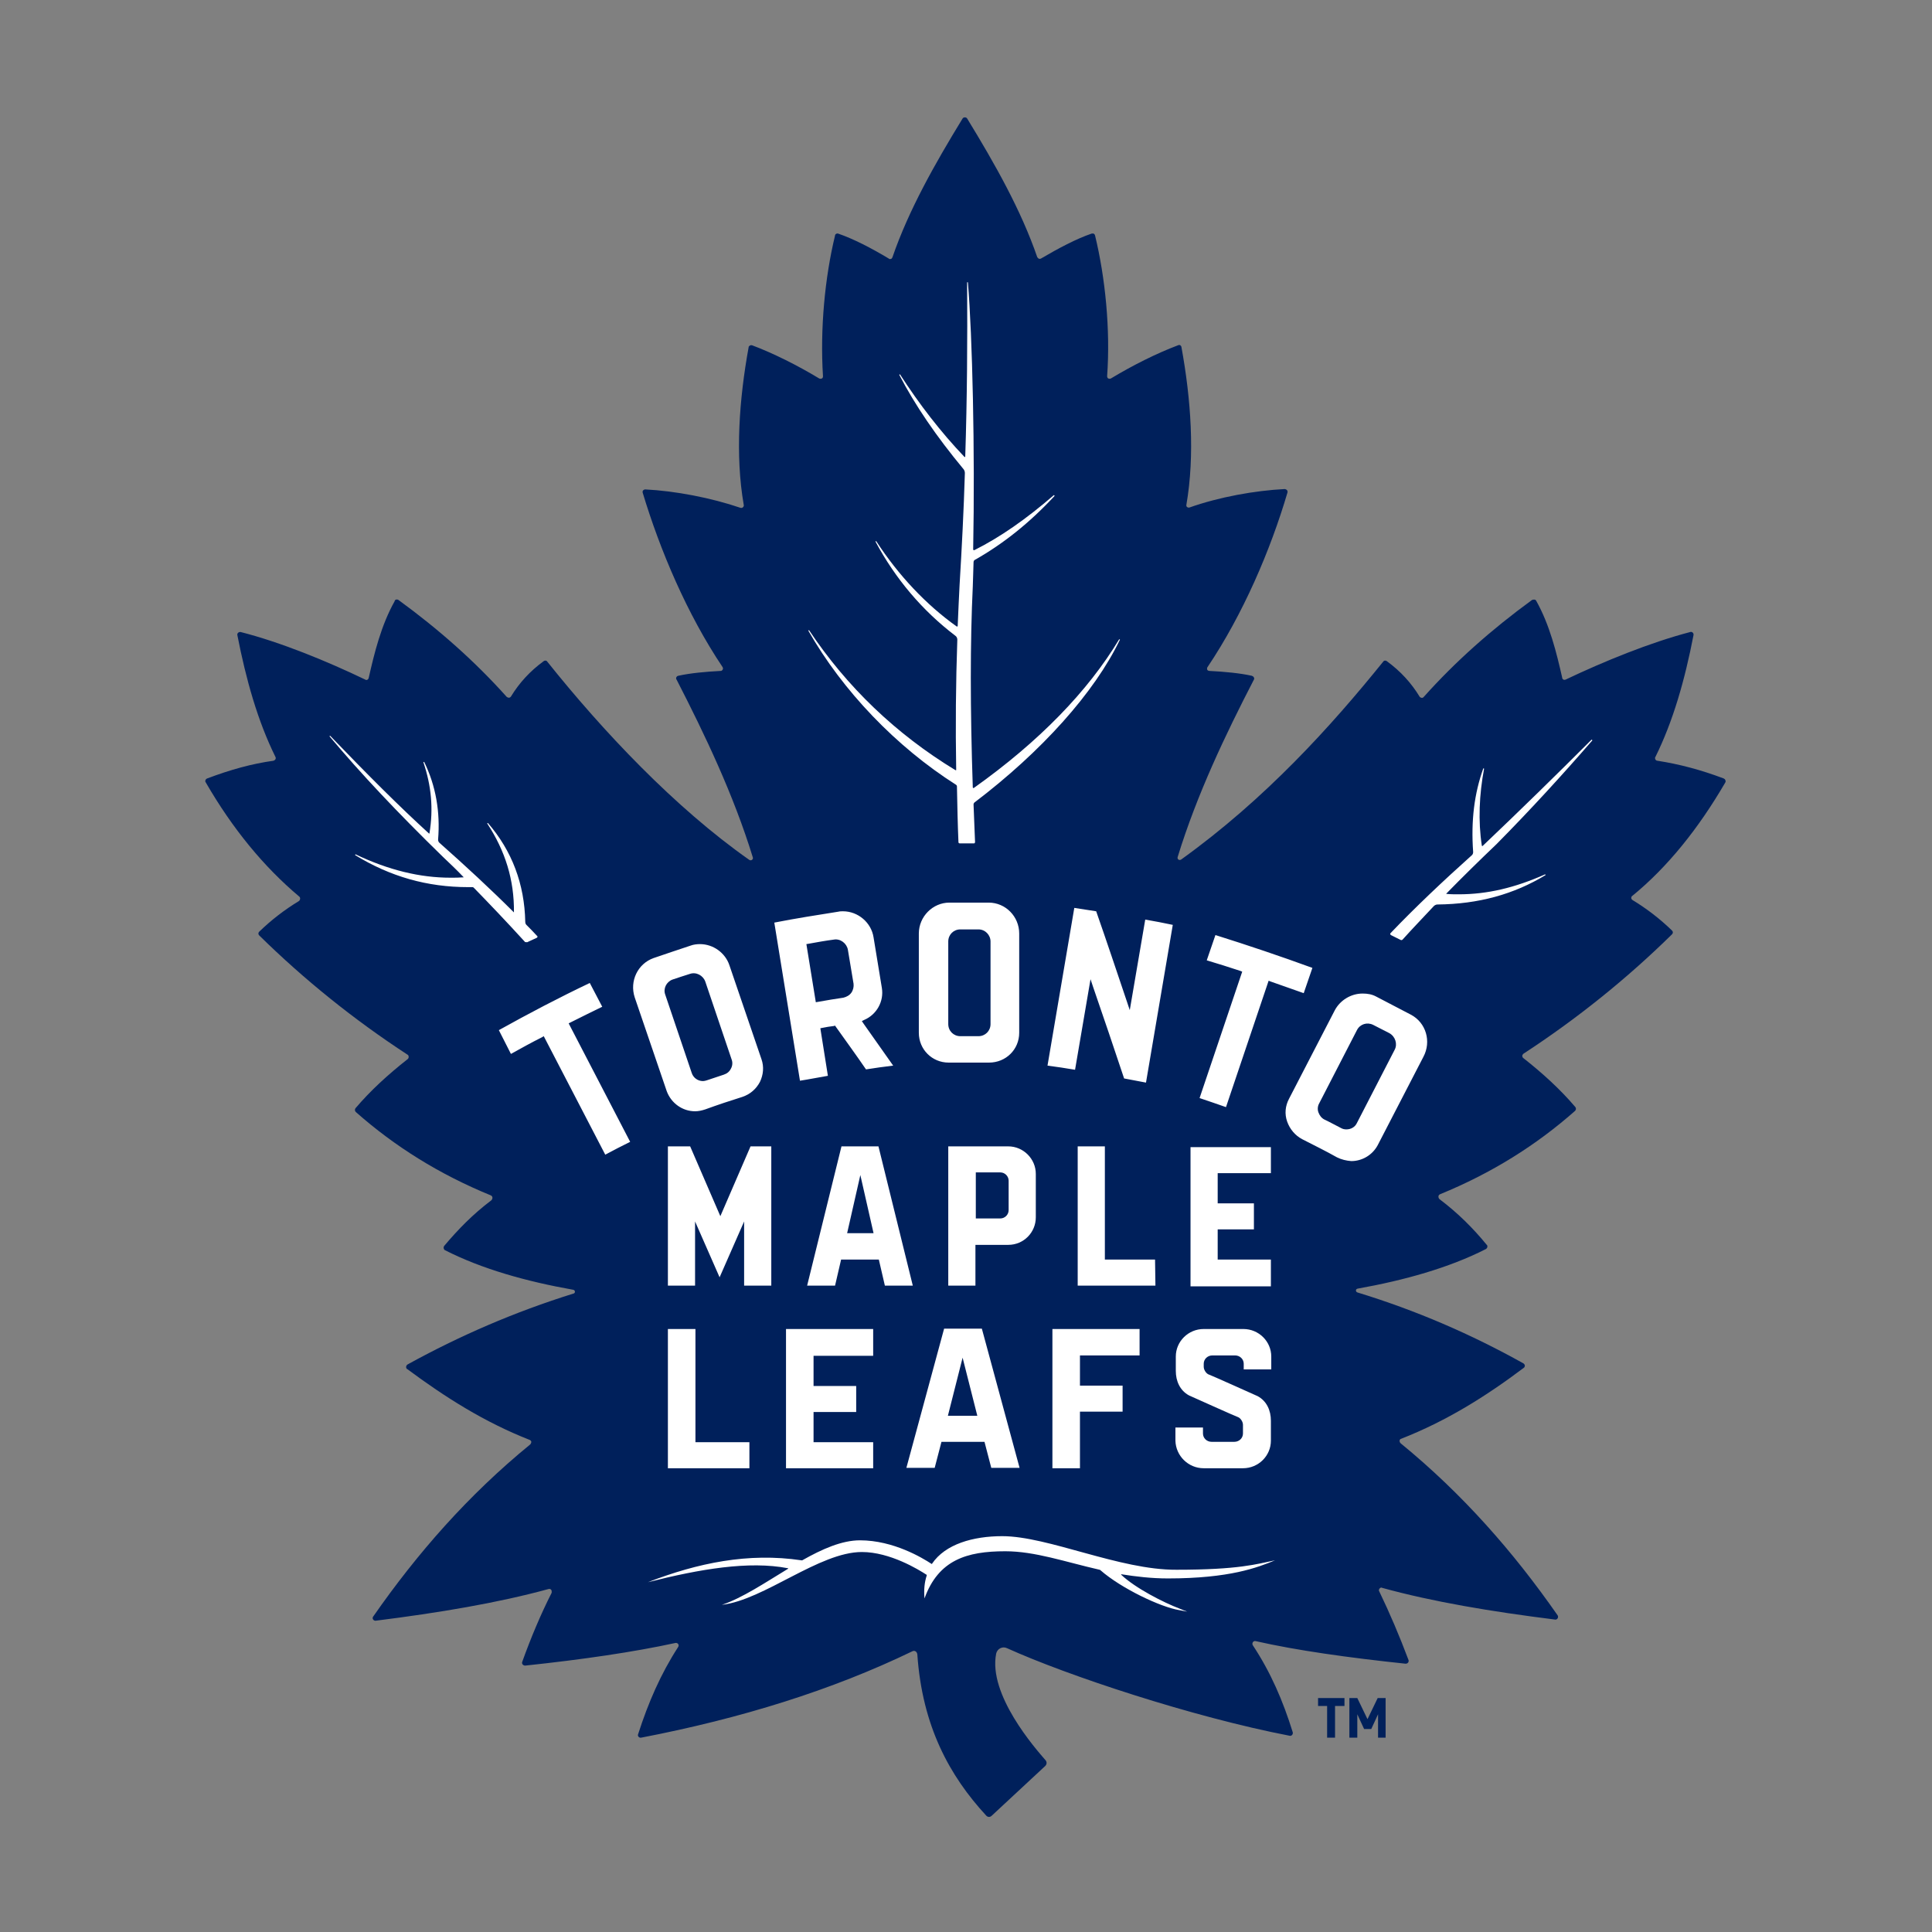 <?xml version="1.0" encoding="utf-8"?>
<!-- Generator: Adobe Illustrator 26.0.2, SVG Export Plug-In . SVG Version: 6.00 Build 0)  -->
<svg version="1.1" id="Layer_1" xmlns="http://www.w3.org/2000/svg" xmlns:xlink="http://www.w3.org/1999/xlink" x="0px" y="0px"
	 viewBox="0 0 512 512" style="enable-background:new 0 0 512 512;" xml:space="preserve">
<rect x="0" y="0" width="512" height="512" fill="#808080" stroke="none"/>
<style type="text/css">
	.st0{fill:#00205B;}
	.st1{fill:#FFFFFF;}
</style>
<g>
	<path class="st0" d="M353.8,452.1v8.4h-2.1v-8.4h-2.4V450h7v2.1H353.8L353.8,452.1z M365.2,460.5v-6.2l-1.8,3.9h-1.9l-1.8-3.9v6.2
		h-2.1V450h2.1l2.7,5.6l2.7-5.6h2.1v10.5L365.2,460.5L365.2,460.5z"/>
	<path class="st0" d="M457.2,207.4c0.2-0.3,0.1-0.6-0.1-0.9c-0.1-0.1-0.2-0.1-0.3-0.2c-6.1-2.3-11.8-3.8-17.6-4.7
		c-0.3,0-0.6-0.3-0.6-0.7c0-0.1,0-0.2,0.1-0.3c4.7-9.5,7.8-20.4,10.1-32.3c0.1-0.5-0.4-1-0.9-0.8c-10.7,2.8-22.9,7.8-33,12.6
		c-0.3,0.1-0.6,0.1-0.8-0.2c-0.1-0.1-0.1-0.2-0.1-0.3c-1.5-6.6-3.3-14-6.9-20.4c-0.1-0.2-0.3-0.3-0.5-0.3c-0.2,0-0.4,0-0.6,0.1
		c-10.7,7.8-20.3,16.3-28.7,25.7c-0.2,0.3-0.6,0.3-0.9,0.1c-0.1-0.1-0.2-0.1-0.2-0.2c-2.2-3.6-5-6.7-8.7-9.4
		c-0.3-0.2-0.7-0.2-0.9,0.1c-13.8,17.1-31.2,36.4-53.6,52.5c-0.5,0.3-1.1-0.1-0.9-0.7c5.1-16.6,12.7-32.5,20.2-47
		c0.2-0.3,0-0.7-0.3-0.9c-0.1,0-0.1,0-0.2-0.1c-3.1-0.7-7.3-1.1-11.3-1.3c-0.4,0-0.7-0.3-0.6-0.7c0,0,0,0,0,0c0-0.1,0-0.2,0.1-0.3
		c9.4-14,16.7-31,21.2-46.3c0.1-0.3-0.1-0.7-0.4-0.8c-0.1,0-0.2-0.1-0.3-0.1c-7.9,0.4-17.4,2.1-25.3,4.9c-0.3,0.1-0.7-0.1-0.8-0.4
		c0-0.1,0-0.2,0-0.3c2.3-13.2,1.2-28.1-1.3-41.8c0-0.2-0.2-0.4-0.3-0.5c-0.2-0.1-0.4-0.1-0.6,0c-5.6,2.1-12,5.3-17.8,8.8
		c-0.2,0.1-0.5,0.1-0.7,0c-0.2-0.1-0.3-0.4-0.3-0.6c0.9-12.4-0.5-26.2-3.2-37.3c-0.1-0.4-0.4-0.6-0.8-0.5c0,0,0,0-0.1,0
		c-4.1,1.4-8.8,3.9-13.4,6.6c-0.3,0.2-0.7,0.1-0.9-0.2c0,0,0-0.1-0.1-0.1c-4.3-12.5-11.2-24.7-18.6-36.8c-0.1-0.2-0.4-0.3-0.6-0.3
		c-0.2,0-0.5,0.1-0.6,0.3c-7.4,12.1-14.3,24.3-18.6,36.8c-0.1,0.2-0.2,0.4-0.4,0.4c-0.2,0.1-0.4,0.1-0.6-0.1
		c-4.5-2.7-9.3-5.2-13.4-6.6c-0.3-0.1-0.7,0.1-0.8,0.4c0,0,0,0,0,0.1c-2.7,11.1-4,24.8-3.2,37.3c0,0.3-0.1,0.5-0.3,0.6
		c-0.2,0.1-0.5,0.1-0.7,0c-5.8-3.5-12.2-6.7-17.8-8.8c-0.4-0.1-0.7,0.1-0.9,0.4c0,0,0,0.1,0,0.1c-2.5,13.7-3.6,28.6-1.3,41.8
		c0.1,0.4-0.2,0.7-0.5,0.8c0,0,0,0,0,0c-0.1,0-0.2,0-0.3,0c-7.9-2.7-17.4-4.5-25.3-4.9c-0.3,0-0.6,0.2-0.7,0.5c0,0.1,0,0.2,0,0.3
		c4.6,15.3,11.8,32.3,21.2,46.3c0.2,0.3,0.1,0.7-0.2,0.9c-0.1,0.1-0.2,0.1-0.3,0.1c-4,0.2-8.2,0.6-11.3,1.3
		c-0.4,0.1-0.6,0.5-0.5,0.8c0,0.1,0,0.1,0.1,0.2c7.5,14.6,15.1,30.5,20.2,47.1c0.2,0.5-0.4,1-0.9,0.7
		c-19.8-13.9-38.9-34.2-53.6-52.6c-0.2-0.3-0.6-0.3-0.9-0.1c-3.7,2.7-6.5,5.8-8.7,9.4c-0.2,0.3-0.6,0.4-0.9,0.2
		c-0.1,0-0.1-0.1-0.2-0.1c-8.4-9.4-18-17.9-28.7-25.7c-0.3-0.2-0.8-0.2-1,0.2c0,0,0,0,0,0.1c-3.6,6.4-5.4,13.8-6.9,20.4
		c-0.1,0.3-0.3,0.5-0.6,0.5c-0.1,0-0.2,0-0.3-0.1c-10.2-4.9-22.4-9.9-33-12.6c-0.5-0.1-1,0.3-0.9,0.8c2.3,11.8,5.4,22.8,10.1,32.3
		c0.1,0.2,0.1,0.4,0,0.6c-0.1,0.2-0.3,0.3-0.5,0.4c-5.8,0.8-11.5,2.4-17.6,4.7c-0.3,0.1-0.5,0.4-0.5,0.7c0,0.1,0,0.2,0.1,0.3
		c7.1,12.3,15.4,22.4,24.8,30.3c0.3,0.2,0.3,0.7,0.1,1c-0.1,0.1-0.1,0.1-0.2,0.2c-3.8,2.3-7.3,5-10.5,8.1c-0.3,0.3-0.3,0.7,0,1
		c0,0,0,0,0,0c12,11.8,25.2,22.4,39.3,31.6c0.2,0.1,0.3,0.3,0.3,0.6c0,0.2-0.1,0.5-0.3,0.6c-5.2,4.1-9.8,8.3-13.8,13
		c-0.2,0.3-0.2,0.7,0.1,1c10.3,9.1,22.1,16.5,35.8,22.1c0.2,0.1,0.4,0.3,0.4,0.6c0,0.3-0.1,0.5-0.3,0.7c-4.9,3.7-8.8,7.7-12.5,12.1
		c-0.1,0.1-0.1,0.2-0.1,0.3c-0.1,0.2,0,0.4,0.1,0.6c0.1,0.1,0.1,0.2,0.2,0.2c9.8,5,21.6,8.3,34,10.5c0.6,0.1,0.6,0.9,0.1,1
		c-15.7,4.9-30.2,11.2-44,18.8c-0.3,0.2-0.5,0.6-0.3,1c0,0.1,0.1,0.2,0.2,0.2c10.1,7.5,20.5,14.1,32.5,18.8c0.2,0.1,0.4,0.3,0.4,0.5
		c0,0.2-0.1,0.5-0.3,0.7c-16.4,13.4-29.9,28.8-41.6,45.6c-0.4,0.5,0.1,1.2,0.7,1.1c16.7-2.1,32.3-4.7,45.8-8.4
		c0.4-0.1,0.7,0.1,0.8,0.5c0,0.2,0,0.3,0,0.5c-2.9,5.7-5.5,11.9-7.8,18.3c-0.2,0.5,0.2,1,0.8,1c15.1-1.6,28.8-3.6,39.8-6
		c0.6-0.1,1.1,0.5,0.7,1.1c-4.6,7.1-7.9,14.7-10.6,23.1c-0.2,0.5,0.3,1,0.8,0.9c26.5-5.1,50.6-12.6,71.9-22.9
		c0.6-0.3,1.2,0.1,1.3,0.8c1.3,19,8.5,32.2,18.3,42.8c0.4,0.4,1,0.4,1.4,0L277,468c0.4-0.4,0.5-1,0.1-1.5
		c-2.7-3.1-15.3-17.4-13.1-28.3c0.3-1.3,1.7-2,2.9-1.4c15.9,7.2,49,18.2,74.9,23.2c0.5,0.1,0.9-0.4,0.8-0.9
		c-2.6-8.4-5.9-16-10.6-23.1c-0.3-0.5,0.1-1.2,0.7-1.1c11,2.5,24.7,4.4,39.8,6c0.4,0,0.7-0.2,0.8-0.6c0-0.1,0-0.2,0-0.3
		c-2.4-6.4-5-12.5-7.8-18.3c-0.2-0.3,0-0.7,0.3-0.9c0.2-0.1,0.3-0.1,0.5,0c13.4,3.7,29,6.3,45.8,8.4c0.6,0.1,1-0.6,0.7-1.1
		c-11.7-16.8-25.2-32.2-41.6-45.6c-0.2-0.2-0.3-0.4-0.3-0.7c0-0.2,0.2-0.5,0.4-0.5c12-4.7,22.4-11.2,32.5-18.8
		c0.2-0.1,0.3-0.4,0.3-0.6c0-0.2-0.2-0.5-0.4-0.6c-13.8-7.7-28.3-14-44-18.8c-0.5-0.2-0.5-0.9,0.1-1c12.3-2.2,24.2-5.5,34-10.5
		c0.3-0.2,0.5-0.6,0.3-1c0,0-0.1-0.1-0.1-0.1c-3.6-4.4-7.6-8.4-12.5-12.1c-0.2-0.2-0.3-0.4-0.3-0.7c0-0.3,0.2-0.5,0.4-0.6
		c13.7-5.6,25.5-13,35.8-22.1c0.3-0.3,0.3-0.7,0.1-1c-4-4.7-8.6-8.9-13.8-13c-0.3-0.2-0.4-0.7-0.1-1c0-0.1,0.1-0.1,0.2-0.2
		c14.1-9.2,27.3-19.8,39.3-31.6c0.3-0.3,0.3-0.7,0-1c-3.2-3.1-6.7-5.8-10.5-8.1c-0.3-0.2-0.4-0.6-0.2-0.9c0-0.1,0.1-0.1,0.2-0.2
		C441.9,229.8,450.1,219.6,457.2,207.4L457.2,207.4z"/>
	<path class="st1" d="M253.4,208c0.1,0.1,0.2,0.2,0.2,0.4c0.1,5.3,0.2,10.1,0.4,14.8c0,0.2,0.2,0.3,0.3,0.3l3.8,0h0
		c0.1,0,0.2,0,0.2-0.1c0.1-0.1,0.1-0.2,0.1-0.2c-0.1-3.3-0.3-6.7-0.4-10c0-0.2,0.1-0.4,0.2-0.5c17.8-13.5,31.9-29.2,38.6-43.2
		l-0.2-0.1c-8.3,13.8-21.2,27.1-38.5,39.4c-0.1,0.1-0.3,0-0.3-0.1c-0.7-21.1-0.7-38.6,0-53.3c0.1-2,0.1-4.1,0.2-6.4
		c0-0.2,0.1-0.5,0.3-0.6c7.6-4.3,14.5-9.8,21.2-17l-0.2-0.2c-7.4,6.4-14.3,11.2-21.1,14.6c0,0-0.1,0-0.1,0c-0.1,0-0.1-0.1-0.2-0.1
		c0,0,0-0.1,0-0.1c0.5-26.1-0.2-56.5-1.4-70.8l-0.2,0c0.1,15.4,0,30.8-0.5,46.2c0,0.1-0.1,0.1-0.1,0.1c0,0-0.1,0-0.1,0
		c-6.3-6.6-12-14-17.1-21.9l-0.2,0.1c4.2,8.1,9.8,16.3,17.1,25.1c0.2,0.3,0.3,0.6,0.3,1c-0.3,9.9-0.8,19.7-1.4,29.6
		c-0.2,3.3-0.3,6.8-0.5,10.9c0,0.1-0.2,0.2-0.3,0.1c-8-5.7-15.4-13.5-21.3-22.6l-0.2,0.1c5.3,9.9,12.4,18.3,21.2,25
		c0.3,0.2,0.5,0.6,0.5,1c-0.4,11.5-0.5,23-0.3,34.5c0,0,0,0.1,0,0.1c0,0,0,0-0.1,0c0,0,0,0-0.1,0c-15.8-9.6-28.8-22.1-38.8-37.1
		l-0.2,0.1C223.3,183.1,237.5,197.9,253.4,208L253.4,208z M139.6,249.7c0.1,0,0.1,0,0.1,0l2.6-1.2c0.1-0.1,0.2-0.2,0.1-0.4
		c0,0,0-0.1-0.1-0.1c-0.9-1-1.9-2-2.8-2.9c-0.2-0.2-0.3-0.5-0.3-0.8c-0.2-10-3.5-18.8-9.9-26.2l-0.2,0.1c4.8,7.3,7.2,15,7.1,23.6
		c0,0,0,0,0,0c-6.1-6.1-12.8-12.3-19.8-18.5c-0.2-0.2-0.3-0.5-0.3-0.8c0.6-7.3-0.6-14.3-3.7-20.6l-0.2,0.1
		c2.1,6.2,2.7,12.3,1.6,18.9l-0.1,0c-7.8-7.1-16.3-15.6-26.2-25.9l-0.2,0.1c8.3,9.9,18.1,20.3,30,31.9c1.9,1.8,3.8,3.6,5.6,5.5
		c-1.2,0.1-2.3,0.1-3.5,0.1c-8.1,0-16.4-2-25.2-6.2l-0.1,0.2c9.3,5.7,19.1,8.5,30,8.5c0.4,0,0.7,0,1.1,0c0.2,0,0.3,0.1,0.4,0.2
		c3.9,4,8.4,8.7,13.6,14.4C139.4,249.6,139.5,249.7,139.6,249.7L139.6,249.7z M396.6,223.7c9-9.1,17.5-18.4,25.4-27.5l-0.2-0.2
		c-9.3,9.3-18.7,18.5-28.9,28.2c0,0,0,0-0.1,0c0,0-0.1,0-0.1-0.1c-1-6.5-0.7-13.5,0.6-20.4l-0.2-0.1c-2.4,6.7-3.3,13.9-2.7,22.2
		c0,0.3-0.1,0.6-0.3,0.8c-7.7,6.9-15,13.8-21.6,20.7c-0.1,0.1-0.1,0.3,0,0.4c0,0,0.1,0.1,0.1,0.1l2.6,1.3c0.2,0.1,0.4,0,0.5-0.1
		c2.7-3,5.5-5.9,8.3-8.9c0.2-0.2,0.6-0.4,0.9-0.4c10.9-0.1,20.3-2.7,28.7-7.8l-0.1-0.2c-8.1,3.6-15.4,5.3-22.9,5.3
		c-1.1,0-2.2,0-3.2-0.1c0,0,0,0-0.1,0c0,0,0,0,0,0c0,0,0,0,0-0.1c0,0,0,0,0,0C387.6,232.4,392.1,228,396.6,223.7L396.6,223.7z
		 M265.6,407.1c-7.7,0-15.1,2.1-18.6,7.3c0,0.1-0.1,0.1-0.2,0c-2.3-1.5-10-6.2-18.9-6.2c-4.8,0-10,2.3-15.3,5.3c-0.1,0-0.1,0-0.2,0
		c-14.1-2.1-27.5,0.7-40.7,5.8c13.8-3.5,26.8-5.7,37.1-3.7c0,0,0.1,0,0.1,0.1c0,0,0,0,0,0c-6.1,3.7-12.2,7.8-17.6,9.6
		c11.2-1.3,25.8-14,37.1-14c7.5,0,15.1,4.7,17.1,6c0.1,0,0.1,0.1,0.1,0.2c-0.6,1.8-0.8,3.8-0.6,6.1c3.7-10.2,11.2-12.5,21.4-12.5
		c7.9,0,15.8,2.8,25,4.9c0.1,0,0.2,0.1,0.2,0.1c5.6,4.9,16,9.8,20.9,10.6l2.1,0.4l-2-0.8c-4.2-1.6-11.7-5.4-15.5-9
		c0,0,0-0.1,0.1-0.1c3.8,0.6,7.9,1.1,12.3,1.1c16.4,0,23.8-2.9,28.4-4.8c-4.9,1-9.6,2.5-26.1,2.5
		C296.7,416.1,277.8,407.1,265.6,407.1L265.6,407.1z M151.3,270.9c2.8-1.4,5.6-2.8,8.3-4.1l-3.3-6.3c-8.2,3.9-16.2,8.1-24.1,12.5
		l3.2,6.3c2.7-1.5,5.4-3,8.2-4.4l0.5-0.3l16.3,31.4c2.2-1.2,4.4-2.3,6.6-3.4l-16.3-31.4L151.3,270.9L151.3,270.9L151.3,270.9z
		 M184.2,294.5c0.9,0,1.8-0.2,2.7-0.5c3.3-1.2,6.6-2.3,9.8-3.3c2.1-0.7,3.7-2.1,4.7-4c0.9-1.9,1.1-4,0.4-6l-8.5-24.9
		c-1.1-3.3-4.3-5.6-7.8-5.6c-0.8,0-1.7,0.1-2.5,0.4c-3.3,1.1-6.6,2.2-9.8,3.3c-4.2,1.5-6.4,6.1-5,10.4l8.5,24.9
		C177.9,292.4,180.9,294.5,184.2,294.5L184.2,294.5z M178.2,259.6c1.5-0.5,3-1,4.6-1.5c1.7-0.6,3.5,0.4,4.1,2l7,20.7
		c0.3,0.8,0.2,1.7-0.2,2.4c-0.4,0.8-1,1.3-1.9,1.6c-1.5,0.5-3,1-4.5,1.5c-0.3,0.1-0.7,0.2-1,0.2h0c-1.4,0-2.6-0.9-3-2.2l-7-20.7
		C175.7,262,176.6,260.2,178.2,259.6z M262.1,281.6c4.5,0,8-3.5,8-7.9v-26.3c0-4.5-3.6-8.2-8.1-8.2c-3.5,0-6.9,0-10.4,0
		c-4.4,0-8.1,3.7-8.1,8.2v26.3c0,4.4,3.5,7.9,7.9,7.9C252.5,281.6,256.4,281.6,262.1,281.6L262.1,281.6z M251.3,249.5
		c0-1.8,1.4-3.2,3.2-3.2c1.6,0,3.2,0,4.8,0c1.8,0,3.2,1.5,3.2,3.2v21.9c0,1.8-1.4,3.2-3.2,3.2c-1.6,0-3.2,0-4.8,0
		c-1.8,0-3.2-1.4-3.2-3.2V249.5z M249.5,382.1h11.4l1.8,6.9h7.5l-10-36.9h-10l-10,36.9h7.5L249.5,382.1z M255.1,359.8l3.9,15.4h-7.8
		L255.1,359.8z M274.5,322.6v-11.5c0-4-3.3-7.3-7.3-7.3h-15.9v36.9h7.2v-10.8h8.7C271.3,329.9,274.5,326.6,274.5,322.6L274.5,322.6
		L274.5,322.6z M267.3,320.7c0,1.2-1,2.2-2.2,2.2c0,0,0,0,0,0h-6.5v-12.2h6.5c1.2,0,2.2,1,2.2,2.2c0,0,0,0,0,0V320.7z M177,352.2
		v36.9h21.6v-6.9h-14.3v-30H177z M204.6,303.8h-5.7l-8,18.5l-8-18.5H177v36.9h7.2v-17l6.5,14.8l6.5-14.8v17h7.2V303.8z M219.4,285.1
		l-2-12.6l0.5-0.1c1-0.2,2.1-0.4,3.1-0.5l0.3-0.1l0.2,0.3c2.7,3.8,5.4,7.5,8,11.3c2.4-0.4,4.8-0.7,7.2-1c-2.6-3.7-5.3-7.5-7.9-11.2
		l-0.4-0.6l0.6-0.3c3.3-1.4,5.3-4.9,4.7-8.5l-2.2-13.4c-0.6-3.9-4.1-6.9-8.1-6.9c-0.4,0-0.8,0-1.2,0.1c-5.7,0.9-11.4,1.8-17,2.9
		l6.8,41.9C214.6,286,217,285.5,219.4,285.1L219.4,285.1z M214.3,250.1c2.2-0.4,4.4-0.8,6.7-1.1c1.7-0.3,3.4,1,3.7,2.7l1.5,9
		c0.1,0.8-0.1,1.7-0.6,2.4c-0.5,0.7-1.3,1.1-2.1,1.3c-2.2,0.3-4.4,0.7-6.7,1.1l-0.6,0.1l-2.5-15.4L214.3,250.1z M234.5,340.7h7.4
		l-9.1-36.9H223l-9.1,36.9h7.4l1.6-6.9h10L234.5,340.7L234.5,340.7z M224.5,326.8l3.5-15.4l3.5,15.4H224.5L224.5,326.8z M302,359.1
		v-6.9h-23.1v36.9h7.3v-15h11.3v-6.9h-11.3v-8H302z M284.7,240.6l-7.1,41.8c2.4,0.3,4.9,0.7,7.3,1.1l4.1-24l0.7,2.1
		c2.8,8.1,5.5,16.1,8.2,24.2c1.9,0.4,3.9,0.7,5.8,1.1l7.1-41.8c-2.4-0.5-4.9-1-7.3-1.4l-4.1,24l-0.7-2.1c-2.7-8-5.4-16.1-8.2-24.1
		C288.6,241.2,286.6,240.9,284.7,240.6L284.7,240.6z M319,389.1h10.4c4.1,0,7.4-3.3,7.4-7.3v-5.3c0-2.7-1.1-5.2-3.5-6.5
		c0,0-12.9-5.8-13.1-5.8c-0.6-0.3-1.2-1.2-1.2-2v-0.8c0-1.2,1-2.2,2.3-2.2h6c1.3,0,2.3,1,2.3,2.2v1.5h7.3v-3.4c0-4-3.3-7.3-7.4-7.3
		H319c-4.1,0-7.4,3.3-7.4,7.3v3.8c0,2.7,1.1,5.2,3.5,6.5c0,0,12.9,5.8,13.1,5.8c0.6,0.3,1.2,1.2,1.2,2v2.3c0,1.2-1,2.2-2.3,2.2h-6
		c-1.3,0-2.3-1-2.3-2.2v-1.6h-7.3v3.5C311.6,385.8,314.9,389.1,319,389.1L319,389.1z M336.8,333.8h-14.1v-8h9.6v-6.9h-9.6v-8h14.1
		v-6.9h-21.3v36.9h21.3L336.8,333.8L336.8,333.8z M306.1,333.8h-13.3v-30h-7.2v36.9h20.6L306.1,333.8L306.1,333.8z M324.9,293.4
		l11.3-33.5l0.5,0.2c2.9,1,5.9,2.1,8.8,3.1l2.3-6.7c-8.5-3.1-17.1-6-25.7-8.7l-2.3,6.7c3,0.9,5.9,1.8,8.9,2.8l0.5,0.2L317.9,291
		C320.3,291.8,322.6,292.6,324.9,293.4L324.9,293.4z M231.4,359.1v-6.9h-23.1v36.9h23.1v-6.9h-15.8v-8h11.3v-6.9h-11.3v-8H231.4z
		 M373.9,268.9c-3.1-1.6-6.1-3.2-9.2-4.8c-1.1-0.6-2.3-0.8-3.6-0.8c-3.1,0-6,1.8-7.4,4.5l-12.1,23.4c-1,1.9-1.2,4-0.5,6
		c0.7,2,2.1,3.7,4,4.7c3.1,1.6,6.2,3.1,9.2,4.8c1.2,0.6,2.5,0.9,3.8,1c2.9,0,5.6-1.6,7-4.2l12.1-23.4
		C379.4,276,377.9,271,373.9,268.9L373.9,268.9z M369.6,278.2l-10,19.4c-0.5,1.1-1.6,1.7-2.8,1.7c-0.5,0-1-0.1-1.5-0.4
		c-1.4-0.7-2.8-1.5-4.3-2.2c-0.8-0.4-1.3-1.1-1.6-1.9c-0.3-0.8-0.2-1.7,0.2-2.4l10-19.4c0.8-1.6,2.7-2.2,4.3-1.4
		c1.4,0.7,2.9,1.5,4.3,2.2C369.8,274.7,370.4,276.7,369.6,278.2z"/>
</g>
</svg>
